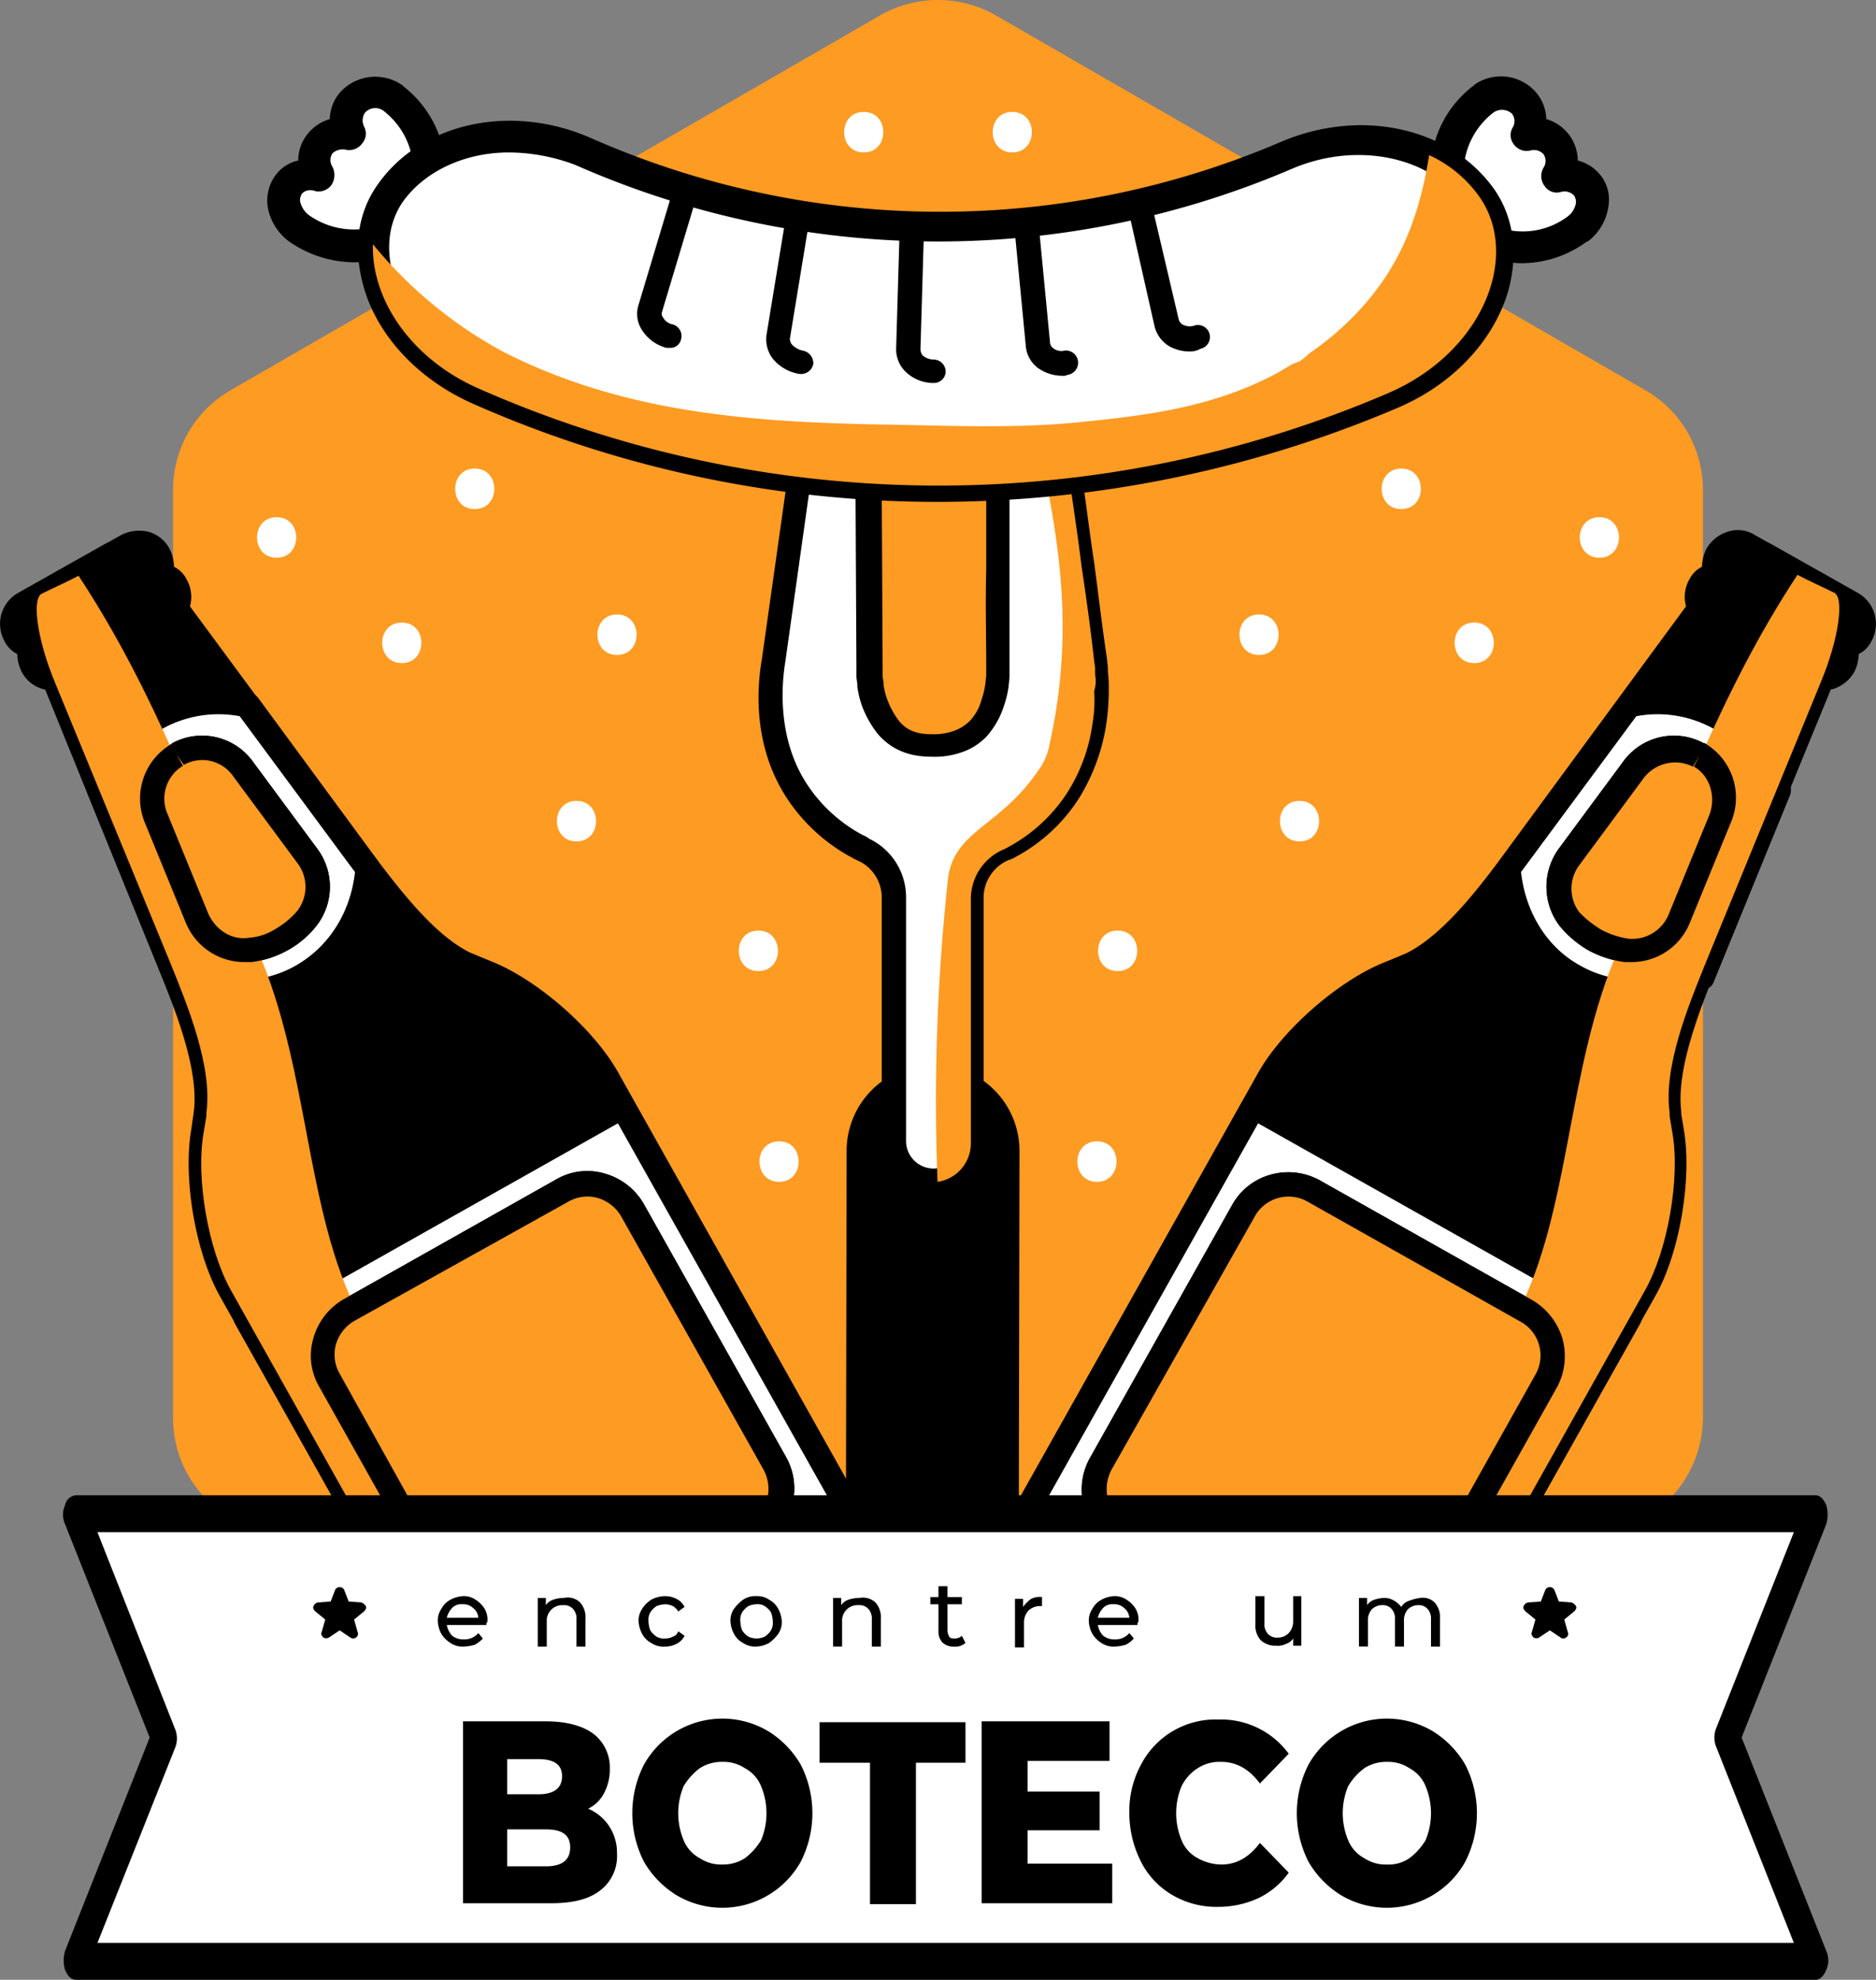 <svg xmlns="http://www.w3.org/2000/svg" width="409.415" height="431.973" viewBox="0 0 409.415 431.973">
  <rect x="0" y="0" width="409.415" height="431.973" fill="#808080" stroke="none"/>
  <g id="Grupo_114" data-name="Grupo 114" transform="translate(-16.577 -7.075)">
    <path id="Caminho_100" data-name="Caminho 100" d="M48.376,92.212,190.059,10.465a25.391,25.391,0,0,1,25.35,0L357.09,92.212a25.006,25.006,0,0,1,12.577,21.812v202.4A25.42,25.42,0,0,1,357.09,338.24L215.408,419.987a25.391,25.391,0,0,1-25.35,0L48.377,338.24A25.006,25.006,0,0,1,35.8,316.427v-202.4A25.006,25.006,0,0,1,48.376,92.212Z" transform="translate(18.551)" fill="#fe9b23"/>
    <g id="Grupo_91" data-name="Grupo 91" transform="translate(16.577 122.742)">
      <g id="Grupo_78" data-name="Grupo 78" transform="translate(219.249)">
        <g id="Grupo_75" data-name="Grupo 75">
          <g id="Grupo_72" data-name="Grupo 72">
            <g id="Grupo_71" data-name="Grupo 71">
              <g id="Grupo_70" data-name="Grupo 70">
                <g id="Grupo_69" data-name="Grupo 69">
                  <g id="Grupo_67" data-name="Grupo 67" transform="translate(0 2.56)">
                    <path id="Caminho_101" data-name="Caminho 101" d="M237.579,281.006l29.083-51.878c4.913-8.843,7.664-24.367,5.9-34.389l-.59-3.537v-.786c-1.376-10.022,4.127-23.384,7.86-32.62l25.153-61.31c3.93-9.432,5.109-18.275,2.948-19.454s-5.5-3.144-7.467-4.127c-1.769-.983-5.109-2.948-7.467-4.127-2.162-1.179-9.039,4.323-15.131,12.576l-39.3,53.254c-5.7,7.664-13.952,18.865-22.795,23.188-.59.2-.983.59-1.572.786l-3.341,1.376c-9.432,3.734-21.419,14.149-26.332,22.991L129.5,281.006H237.579Z" transform="translate(-126.847 -65.907)"/>
                    <path id="Caminho_102" data-name="Caminho 102" d="M238.882,285.09H130.8a3,3,0,0,1-2.358-1.376,2.915,2.915,0,0,1,0-2.555L183.467,183.1c5.306-9.432,17.686-20.24,27.708-24.17l3.341-1.376c.393-.2.983-.393,1.376-.59,8.253-4.127,16.507-15.131,21.812-22.4L277,81.115c2.162-2.751,12.773-16.7,18.472-13.363l14.935,8.45c5.9,3.341-.393,19.651-1.769,22.795l-25.153,61.31c-3.537,8.843-8.843,22.009-7.664,31.245v.59l.59,3.537c1.769,10.611-.983,26.922-6.288,36.157l-29.083,51.878A2.417,2.417,0,0,1,238.882,285.09Zm-103.56-5.306H237.31l28.3-50.5c4.716-8.253,7.271-23.384,5.7-32.62l-.59-3.537v-.786c-1.376-10.611,3.93-23.974,8.057-33.8l25.153-61.507c3.537-8.646,4.127-14.738,3.734-16.31l-14.149-7.86c-1.572.393-6.485,4.127-11.987,11.594l-39.3,53.254c-6.092,8.253-14.345,19.454-23.777,23.974-.59.2-1.179.59-1.769.786l-3.341,1.376c-8.843,3.537-20.24,13.559-24.956,21.812Z" transform="translate(-128.15 -67.239)"/>
                  </g>
                  <g id="Grupo_68" data-name="Grupo 68" transform="translate(148.417)">
                    <path id="Caminho_103" data-name="Caminho 103" d="M205.729,76.675a4.926,4.926,0,0,0,1.965,6.878L230.1,96.13a4.926,4.926,0,0,0,6.878-1.965,5.161,5.161,0,0,0,.393-4.127,4.433,4.433,0,0,0,3.341-2.555,4.926,4.926,0,0,0-1.965-6.878l-22.4-12.577a4.926,4.926,0,0,0-6.878,1.965,5.161,5.161,0,0,0-.393,4.127A4.922,4.922,0,0,0,205.729,76.675Z" transform="translate(-202.344 -64.563)"/>
                    <path id="Caminho_104" data-name="Caminho 104" d="M233.788,100.843a8.128,8.128,0,0,1-3.734-.983l-22.4-12.577A7.771,7.771,0,0,1,204.7,76.673h0a6.209,6.209,0,0,1,2.751-2.751,8.945,8.945,0,0,1,.983-3.93,8.148,8.148,0,0,1,4.716-3.734,6.961,6.961,0,0,1,5.9.786l22.4,12.577A7.771,7.771,0,0,1,244.4,90.232a6.208,6.208,0,0,1-2.751,2.751,8.945,8.945,0,0,1-.983,3.93,8.148,8.148,0,0,1-4.716,3.734C235.163,100.647,234.377,100.843,233.788,100.843ZM209.224,79.228a2.518,2.518,0,0,0,.983,3.341l22.4,12.577a2.253,2.253,0,0,0,1.965.2,3.056,3.056,0,0,0,1.572-1.179,2.414,2.414,0,0,0,.2-1.965,2.7,2.7,0,0,1,.2-2.162,3.136,3.136,0,0,1,1.769-1.376,2.106,2.106,0,0,0,1.572-1.179,2.518,2.518,0,0,0-.983-3.341l-22.4-12.576a2.253,2.253,0,0,0-1.965-.2,3.056,3.056,0,0,0-1.572,1.179,2.414,2.414,0,0,0-.2,1.965,2.7,2.7,0,0,1-.2,2.162,3.136,3.136,0,0,1-1.769,1.376,5.154,5.154,0,0,0-1.572,1.179Z" transform="translate(-203.677 -65.936)"/>
                  </g>
                </g>
              </g>
            </g>
          </g>
          <g id="Grupo_73" data-name="Grupo 73" transform="translate(107.392 34.973)">
            <path id="Caminho_105" data-name="Caminho 105" d="M198.445,144.832c8.646,4.913,18.865,4.52,27.511,0a22.051,22.051,0,0,0,.983-2.555l15.721-38.319A26.572,26.572,0,0,0,229.886,88.63a26.991,26.991,0,0,0-19.847-2.751l-24.17,33.013-1.769,2.358C184.886,130.879,189.8,139.919,198.445,144.832Z" transform="translate(-181.545 -82.408)" fill="#fff"/>
            <path id="Caminho_106" data-name="Caminho 106" d="M213.259,152.249a29.887,29.887,0,0,1-14.738-3.734c-9.039-5.109-14.935-14.738-15.721-25.743a3.17,3.17,0,0,1,.59-1.769l1.769-2.358,24.563-33.21a2.7,2.7,0,0,1,1.572-.983A30.4,30.4,0,0,1,246.862,104.5a3.349,3.349,0,0,1,0,1.965l-16.7,40.874a2.642,2.642,0,0,1-1.179,1.376A42.245,42.245,0,0,1,213.259,152.249Zm-25.153-28.887c.983,8.843,5.7,16.507,12.97,20.437,7.271,4.127,16.31,4.127,24.17.393l.786-1.769,15.328-37.336a24.321,24.321,0,0,0-11.2-12.97,25.148,25.148,0,0,0-16.9-2.751Z" transform="translate(-182.8 -83.734)"/>
          </g>
          <path id="Caminho_107" data-name="Caminho 107" d="M206.945,138.177h-1.572a23.065,23.065,0,0,1-7.86-2.555h0a23.186,23.186,0,0,1-6.288-5.306,14.148,14.148,0,0,1-.2-16.9L204.98,94.553a13.668,13.668,0,0,1,17.686-4.127h.2a13.74,13.74,0,0,1,5.7,17.293l-8.843,21.616A13.722,13.722,0,0,1,206.945,138.177Zm-6.681-7.074a18.949,18.949,0,0,0,5.9,1.965A8.594,8.594,0,0,0,215,127.762l8.843-21.616c1.572-3.93.2-8.646-3.341-10.611l1.179-2.358-1.376,2.358A8.637,8.637,0,0,0,209.5,98.09l-13.952,18.865a8.55,8.55,0,0,0,0,10.415,24.669,24.669,0,0,0,4.716,3.734Z" transform="translate(-70.077 -43.925)"/>
          <g id="Grupo_74" data-name="Grupo 74" transform="translate(0.166 123.207)">
            <path id="Caminho_108" data-name="Caminho 108" d="M237.483,221.866l25.743-45.786L181.085,129.9,129.6,221.473l.589.393Z" transform="translate(-126.916 -127.413)" fill="#fff"/>
            <path id="Caminho_109" data-name="Caminho 109" d="M238.8,225.838H131.508a3.643,3.643,0,0,1-1.376-.393l-.59-.393a3.056,3.056,0,0,1-1.179-1.572,2.325,2.325,0,0,1,.2-1.965l51.485-91.573a3.056,3.056,0,0,1,1.572-1.179,2.325,2.325,0,0,1,1.965.2l82.14,46.179a3.056,3.056,0,0,1,1.179,1.572,2.325,2.325,0,0,1-.2,1.965l-25.743,45.786A2.416,2.416,0,0,1,238.8,225.838Zm-103.56-5.306H237.229L260.81,178.48l-77.424-43.625Z" transform="translate(-128.234 -128.634)"/>
          </g>
          <path id="Caminho_110" data-name="Caminho 110" d="M220.007,217.541H143.173a3.17,3.17,0,0,1-1.769-.59,14.082,14.082,0,0,1-2.948-17.293L169.5,144.44a13.816,13.816,0,0,1,8.45-6.681,14.3,14.3,0,0,1,10.611,1.179l46.376,26.136a14.524,14.524,0,0,1,6.681,8.45,14.3,14.3,0,0,1-1.179,10.611l-18.079,32.227A3.063,3.063,0,0,1,220.007,217.541Zm-75.656-5.306h74.083l17.293-30.852a8.41,8.41,0,0,0-3.341-11.594l-46.376-26.136a8.41,8.41,0,0,0-11.594,3.341l-31.245,55.219A8.967,8.967,0,0,0,144.352,212.235Z" transform="translate(-119.887 2.87)"/>
        </g>
        <path id="Caminho_111" data-name="Caminho 111" d="M196.274,278.805l29.083-51.878c4.913-8.843,7.664-24.367,5.9-34.389l-.59-3.537v-.786c-1.376-10.022,4.127-23.384,7.86-32.62l25.153-61.31c3.93-9.432,5.109-18.275,2.948-19.454-1.965-.983-6.288-2.948-8.057-3.93-17.1,25.939-26.136,52.468-38.909,81.354-11.594,26.136-10.415,57.38-22.4,80.175C189.2,248.15,180.75,263.478,172.3,278.609h23.974Z" transform="translate(-85.542 -61.146)" fill="#fe9b23"/>
        <g id="Grupo_76" data-name="Grupo 76" transform="translate(118.247 44.819)">
          <path id="Caminho_112" data-name="Caminho 112" d="M197.56,131.949a18.037,18.037,0,0,1-5.5-4.716,10.925,10.925,0,0,1,0-13.559L206.01,94.809a11.117,11.117,0,0,1,14.345-3.341h0a11.013,11.013,0,0,1,4.52,13.952l-8.843,21.616a11.275,11.275,0,0,1-11.594,7.074A17.575,17.575,0,0,1,197.56,131.949Z" transform="translate(-186.996 -87.428)" fill="#fe9b23"/>
          <path id="Caminho_113" data-name="Caminho 113" d="M206.945,138.177h-1.572a23.065,23.065,0,0,1-7.86-2.555h0a23.186,23.186,0,0,1-6.288-5.306,14.148,14.148,0,0,1-.2-16.9L204.98,94.553a13.668,13.668,0,0,1,17.686-4.127h.2a13.74,13.74,0,0,1,5.7,17.293l-8.843,21.616A13.722,13.722,0,0,1,206.945,138.177Zm-6.681-7.074a18.949,18.949,0,0,0,5.9,1.965A8.594,8.594,0,0,0,215,127.762l8.843-21.616c1.572-3.93.2-8.646-3.341-10.611l1.179-2.358-1.376,2.358A8.637,8.637,0,0,0,209.5,98.09l-13.952,18.865a8.55,8.55,0,0,0,0,10.415,24.669,24.669,0,0,0,4.716,3.734Z" transform="translate(-188.324 -88.744)"/>
        </g>
        <g id="Grupo_77" data-name="Grupo 77" transform="translate(16.826 140.102)">
          <path id="Caminho_114" data-name="Caminho 114" d="M141.971,213.627h76.835L236.884,181.4a11.068,11.068,0,0,0-4.323-15.328l-46.376-26.136a11.068,11.068,0,0,0-15.328,4.323l-31.048,55.219A11.019,11.019,0,0,0,141.971,213.627Z" transform="translate(-135.314 -136.07)" fill="#fe9b23"/>
          <path id="Caminho_115" data-name="Caminho 115" d="M220.007,217.541H143.173a3.17,3.17,0,0,1-1.769-.59,14.082,14.082,0,0,1-2.948-17.293L169.5,144.44a13.816,13.816,0,0,1,8.45-6.681,14.3,14.3,0,0,1,10.611,1.179l46.376,26.136a14.524,14.524,0,0,1,6.681,8.45,14.3,14.3,0,0,1-1.179,10.611l-18.079,32.227A3.063,3.063,0,0,1,220.007,217.541Zm-75.656-5.306h74.083l17.293-30.852a8.41,8.41,0,0,0-3.341-11.594l-46.376-26.136a8.41,8.41,0,0,0-11.594,3.341l-31.245,55.219A8.967,8.967,0,0,0,144.352,212.235Z" transform="translate(-136.712 -137.232)"/>
        </g>
      </g>
      <g id="Grupo_90" data-name="Grupo 90" transform="translate(0 0.132)">
        <g id="Grupo_87" data-name="Grupo 87">
          <g id="Grupo_84" data-name="Grupo 84">
            <g id="Grupo_83" data-name="Grupo 83">
              <g id="Grupo_82" data-name="Grupo 82">
                <g id="Grupo_81" data-name="Grupo 81">
                  <g id="Grupo_79" data-name="Grupo 79" transform="translate(5.426 2.428)">
                    <path id="Caminho_116" data-name="Caminho 116" d="M92.075,280.91,62.992,229.032c-4.913-8.843-7.664-24.367-5.9-34.389l.59-3.537v-.786c1.376-10.022-4.127-23.384-7.86-32.62L24.673,96.586c-3.93-9.432-5.109-18.275-2.948-19.454s5.5-3.144,7.467-4.127c1.769-.983,5.109-2.948,7.467-4.127C38.822,67.7,45.7,73.2,51.791,81.455l39.3,53.254c5.7,7.664,13.952,18.865,22.795,23.188.59.2.983.59,1.572.786l3.341,1.376c9.432,3.734,21.419,14.149,26.332,22.991l55.022,98.057H92.075Z" transform="translate(-18.067 -65.81)"/>
                    <path id="Caminho_117" data-name="Caminho 117" d="M201.426,285.09H93.347a3,3,0,0,1-2.358-1.376L61.905,231.836c-5.306-9.432-8.057-25.546-6.288-36.157l.59-4.127c1.179-9.236-4.127-22.4-7.664-31.048L23.586,99c-1.376-3.144-7.664-19.454-1.769-22.795l14.935-8.45c5.9-3.341,16.507,10.611,18.472,13.363l39.3,53.254c5.5,7.271,13.559,18.275,21.812,22.4.393.2.983.393,1.376.59l3.341,1.376c10.022,3.93,22.4,14.738,27.708,24.17l55.022,98.057a2.915,2.915,0,0,1,0,2.555A2.772,2.772,0,0,1,201.426,285.09ZM94.919,279.784H196.906l-52.861-94.127c-4.716-8.253-16.114-18.275-24.956-21.812l-3.341-1.376c-.59-.2-1.179-.59-1.769-.786-9.432-4.716-17.686-15.721-23.777-23.974L50.9,84.455c-5.5-7.467-10.415-11.2-11.987-11.594l-14.149,7.86c-.393,1.572.2,7.664,3.734,16.31l25.153,61.31c4.127,9.825,9.432,23.188,8.057,34v.786l-.59,3.537c-1.572,9.432.983,24.367,5.7,32.62Z" transform="translate(-19.338 -67.239)"/>
                  </g>
                  <g id="Grupo_80" data-name="Grupo 80">
                    <path id="Caminho_118" data-name="Caminho 118" d="M53.511,76.675a4.926,4.926,0,0,1-1.965,6.878L29.34,96.13a4.926,4.926,0,0,1-6.878-1.965,5.161,5.161,0,0,1-.393-4.127,4.433,4.433,0,0,1-3.341-2.555,4.926,4.926,0,0,1,1.965-6.878L43.1,68.029a4.926,4.926,0,0,1,6.878,1.965,5.161,5.161,0,0,1,.393,4.127A5.031,5.031,0,0,1,53.511,76.675Z" transform="translate(-15.147 -64.695)"/>
                    <path id="Caminho_119" data-name="Caminho 119" d="M28.216,100.779a8.062,8.062,0,0,1-2.162-.2,7.459,7.459,0,0,1-4.716-3.734,8.945,8.945,0,0,1-.983-3.93A6.209,6.209,0,0,1,17.6,90.167a7.771,7.771,0,0,1,2.948-10.611l22.4-12.576a8.746,8.746,0,0,1,5.9-.786,7.459,7.459,0,0,1,4.716,3.734,8.945,8.945,0,0,1,.983,3.93A6.209,6.209,0,0,1,57.3,76.608h0A7.771,7.771,0,0,1,54.351,87.22L31.95,99.8A7.526,7.526,0,0,1,28.216,100.779ZM46.884,71.3a2.793,2.793,0,0,0-1.179.393L23.3,84.075a2.518,2.518,0,0,0-.983,3.341A2.106,2.106,0,0,0,23.893,88.6a2.5,2.5,0,0,1,1.769,1.376,2.7,2.7,0,0,1,.2,2.162,1.842,1.842,0,0,0,.2,1.965,2.441,2.441,0,0,0,1.572,1.179,2.325,2.325,0,0,0,1.965-.2L51.993,82.5a2.518,2.518,0,0,0,.983-3.341A2.106,2.106,0,0,0,51.4,77.984a2.5,2.5,0,0,1-1.769-1.376,2.7,2.7,0,0,1-.2-2.162,1.842,1.842,0,0,0-.2-1.965A2.441,2.441,0,0,0,47.67,71.3Z" transform="translate(-16.577 -66.003)"/>
                  </g>
                </g>
              </g>
            </g>
          </g>
          <g id="Grupo_85" data-name="Grupo 85" transform="translate(18.959 34.681)">
            <path id="Caminho_120" data-name="Caminho 120" d="M71.814,144.832c-8.646,4.913-18.865,4.52-27.511,0a22.04,22.04,0,0,1-.983-2.555L27.6,103.958A26.572,26.572,0,0,1,40.373,88.63,26.991,26.991,0,0,1,60.22,85.879l24.563,33.21,1.769,2.358C85.373,130.879,80.461,139.919,71.814,144.832Z" transform="translate(-24.898 -82.248)" fill="#fff"/>
            <path id="Caminho_121" data-name="Caminho 121" d="M59.582,152.327a33.27,33.27,0,0,1-15.328-3.734,2.078,2.078,0,0,1-1.179-1.376l-.983-2.555L26.372,106.344a3.331,3.331,0,0,1,0-1.965A30.4,30.4,0,0,1,61.94,84.336a4.279,4.279,0,0,1,1.572.983l26.136,35.568a3.17,3.17,0,0,1,.59,1.769c-.786,11-6.681,20.633-15.721,25.742A31.4,31.4,0,0,1,59.582,152.327ZM47.6,144.27c8.057,3.734,16.9,3.734,24.17-.393s11.987-11.594,12.97-20.437l-1.179-1.572L59.582,89.445a25.148,25.148,0,0,0-16.9,2.751,25.828,25.828,0,0,0-11.2,12.97Z" transform="translate(-26.225 -83.652)"/>
          </g>
          <path id="Caminho_122" data-name="Caminho 122" d="M54.859,138.177a13.829,13.829,0,0,1-12.773-8.646l-8.843-21.616a13.74,13.74,0,0,1,5.7-17.293l.2-.2a13.668,13.668,0,0,1,17.686,4.127l13.952,18.865a13.858,13.858,0,0,1-.2,16.9,20.578,20.578,0,0,1-6.288,5.306h0a21.762,21.762,0,0,1-7.86,2.555Zm-14.738-45.2L41.5,95.339a8.358,8.358,0,0,0-3.341,10.611L47,127.566c1.572,3.537,5.109,5.9,8.843,5.306a12.382,12.382,0,0,0,5.9-1.965,17.963,17.963,0,0,0,4.716-3.93,8.55,8.55,0,0,0,0-10.415L52.5,97.7a8.2,8.2,0,0,0-10.808-2.555Z" transform="translate(-1.561 -44.057)"/>
          <g id="Grupo_86" data-name="Grupo 86" transform="translate(51.008 122.878)">
            <path id="Caminho_123" data-name="Caminho 123" d="M69.643,221.866,43.9,176.079,126.04,129.9l51.485,91.573-.59.393Z" transform="translate(-41.216 -127.216)" fill="#fff"/>
            <path id="Caminho_124" data-name="Caminho 124" d="M178.254,225.935H70.961a3,3,0,0,1-2.358-1.376L42.86,178.773a2.325,2.325,0,0,1-.2-1.965,3.056,3.056,0,0,1,1.179-1.572l82.14-46.376a2.325,2.325,0,0,1,1.965-.2,3.056,3.056,0,0,1,1.572,1.179L181,221.415a2.575,2.575,0,0,1-.983,3.537l-.59.393A1.4,1.4,0,0,1,178.254,225.935ZM72.533,220.629H174.52l-48.144-85.677L48.952,178.576Z" transform="translate(-42.534 -128.534)"/>
          </g>
          <path id="Caminho_125" data-name="Caminho 125" d="M149.955,217.68H73.317a3,3,0,0,1-2.358-1.376L52.88,184.077A13.427,13.427,0,0,1,51.7,173.466a14.219,14.219,0,0,1,6.681-8.45l46.376-26.136A13.428,13.428,0,0,1,115.37,137.7a14.219,14.219,0,0,1,8.45,6.681L154.868,199.6a14.082,14.082,0,0,1-2.948,17.293A3.492,3.492,0,0,1,149.955,217.68Zm-75.263-5.306h74.083a8.926,8.926,0,0,0,1.179-10.022l-31.048-55.219a8.836,8.836,0,0,0-5.109-4.127,8.327,8.327,0,0,0-6.485.786L60.741,169.732a8.836,8.836,0,0,0-4.127,5.109,8.327,8.327,0,0,0,.786,6.485Z" transform="translate(16.728 2.599)"/>
        </g>
        <path id="Caminho_126" data-name="Caminho 126" d="M92.075,278.709,62.992,226.831c-4.913-8.843-7.664-24.367-5.9-34.389l.59-3.537v-.786c1.376-10.022-4.127-23.384-7.86-32.62L24.673,94.384c-3.93-9.432-5.109-18.275-2.948-19.454,1.965-.983,6.288-2.948,8.057-3.93,17.1,25.939,26.136,52.468,38.909,81.354,11.594,26.136,10.415,57.38,22.4,80.175,8.057,15.721,16.507,31.048,24.956,46.179Z" transform="translate(-12.641 -61.181)" fill="#fe9b23"/>
        <g id="Grupo_88" data-name="Grupo 88" transform="translate(30.576 44.687)">
          <path id="Caminho_127" data-name="Caminho 127" d="M61.661,131.949a18.037,18.037,0,0,0,5.5-4.716,10.925,10.925,0,0,0,0-13.559L53.211,94.809a11.117,11.117,0,0,0-14.345-3.341h0a11.013,11.013,0,0,0-4.52,13.952l8.843,21.616a11.275,11.275,0,0,0,11.594,7.074A17.575,17.575,0,0,0,61.661,131.949Z" transform="translate(-30.881 -87.428)" fill="#fe9b23"/>
          <path id="Caminho_128" data-name="Caminho 128" d="M54.859,138.177a13.829,13.829,0,0,1-12.773-8.646l-8.843-21.616a13.74,13.74,0,0,1,5.7-17.293l.2-.2a13.668,13.668,0,0,1,17.686,4.127l13.952,18.865a13.858,13.858,0,0,1-.2,16.9,20.578,20.578,0,0,1-6.288,5.306h0a21.762,21.762,0,0,1-7.86,2.555Zm-14.738-45.2L41.5,95.339a8.358,8.358,0,0,0-3.341,10.611L47,127.566c1.572,3.537,5.109,5.9,8.843,5.306a12.382,12.382,0,0,0,5.9-1.965,17.963,17.963,0,0,0,4.716-3.93,8.55,8.55,0,0,0,0-10.415L52.5,97.7a8.2,8.2,0,0,0-10.808-2.555Z" transform="translate(-32.137 -88.744)"/>
        </g>
        <g id="Grupo_89" data-name="Grupo 89" transform="translate(67.816 139.686)">
          <path id="Caminho_129" data-name="Caminho 129" d="M148.654,213.531H72.016L53.937,181.3a11.068,11.068,0,0,1,4.323-15.328l46.376-25.939a11.068,11.068,0,0,1,15.328,4.323l31.048,55.219A11.067,11.067,0,0,1,148.654,213.531Z" transform="translate(-49.786 -135.69)" fill="#fe9b23"/>
          <path id="Caminho_130" data-name="Caminho 130" d="M149.955,217.68H73.317a3,3,0,0,1-2.358-1.376L52.88,184.077A13.427,13.427,0,0,1,51.7,173.466a14.219,14.219,0,0,1,6.681-8.45l46.376-26.136A13.428,13.428,0,0,1,115.37,137.7a14.219,14.219,0,0,1,8.45,6.681L154.868,199.6a14.082,14.082,0,0,1-2.948,17.293A3.492,3.492,0,0,1,149.955,217.68Zm-75.263-5.306h74.083a8.926,8.926,0,0,0,1.179-10.022l-31.048-55.219a8.836,8.836,0,0,0-5.109-4.127,8.327,8.327,0,0,0-6.485.786L60.741,169.732a8.836,8.836,0,0,0-4.127,5.109,8.327,8.327,0,0,0,.786,6.485Z" transform="translate(-51.088 -137.088)"/>
        </g>
      </g>
    </g>
    <g id="Grupo_102" data-name="Grupo 102" transform="translate(74.884 23.741)">
      <g id="Grupo_101" data-name="Grupo 101" transform="translate(0)">
        <g id="Grupo_94" data-name="Grupo 94" transform="translate(107.234 43.515)">
          <g id="Grupo_92" data-name="Grupo 92" transform="translate(19.025 172.141)">
            <path id="Caminho_131" data-name="Caminho 131" d="M127.824,127.1A15.347,15.347,0,0,0,112.5,142.428l-.2,107.293a15.328,15.328,0,0,0,30.655,0l.2-107.293A15.475,15.475,0,0,0,127.824,127.1Z" transform="translate(-108.763 -123.563)"/>
            <path id="Caminho_132" data-name="Caminho 132" d="M129.365,270.323h0A18.87,18.87,0,0,1,110.5,251.458l.2-107.293A18.786,18.786,0,0,1,129.561,125.3h0a18.786,18.786,0,0,1,18.865,18.865l-.2,107.293A18.87,18.87,0,0,1,129.365,270.323Zm.2-137.949a11.583,11.583,0,0,0-8.253,3.341,11.767,11.767,0,0,0-3.537,8.253l-.2,107.293a11.583,11.583,0,0,0,3.341,8.253,11.767,11.767,0,0,0,8.253,3.537h0a11.825,11.825,0,0,0,11.79-11.79l.2-107.293a11.583,11.583,0,0,0-3.341-8.253,12.474,12.474,0,0,0-8.253-3.341Z" transform="translate(-110.5 -125.3)"/>
          </g>
          <g id="Grupo_93" data-name="Grupo 93">
            <path id="Caminho_133" data-name="Caminho 133" d="M172.972,123.332V121.76l-.2-1.376c-.786-7.074-1.769-14.149-2.751-20.633-.786-6.485-1.769-12.773-2.555-18.472-1.572-11.4-3.144-21.026-4.127-27.511-.393-3.341-.983-5.9-1.179-7.664s-.393-2.751-.393-2.751a4.831,4.831,0,0,0-4.52-3.93,4.615,4.615,0,0,0-4.716,4.52v2.751c0,1.769-.2,4.52-.2,7.86,0,6.681-.393,16.31-.393,27.9v41.66l-.2,1.769c-.2,1.376-.59,2.555-.786,3.734a15.9,15.9,0,0,1-3.144,5.7,11.278,11.278,0,0,1-4.52,2.948,15.291,15.291,0,0,1-5.5.983c-4.127,0-7.271-1.179-9.629-3.93a18.384,18.384,0,0,1-3.144-5.5,23.757,23.757,0,0,1-.983-3.537c0-.59-.2-1.376-.2-1.965V122.35h0v-.393c0-14.345,0-27.9-.2-39.5,0-11.594,0-21.223-.2-27.9V43.943a4.837,4.837,0,0,0-9.629-.59s-.59,3.734-1.572,10.415-2.358,16.114-3.93,27.708c-1.572,11.4-3.537,24.76-5.5,39.105-1.376,8.057-.983,19.454,5.306,28.887a35.256,35.256,0,0,0,12.97,11.594c.59.2.983.59,1.572.786a11.05,11.05,0,0,1,6.485,10.415V225.32a8.607,8.607,0,0,0,7.664,8.843,8.474,8.474,0,0,0,9.236-8.45v-53.45a11.767,11.767,0,0,1,6.681-10.415,11.668,11.668,0,0,0,1.572-.786,35.153,35.153,0,0,0,12.773-11.79,37.42,37.42,0,0,0,5.5-14.935,30.665,30.665,0,0,0,.393-7.271A11.877,11.877,0,0,0,172.972,123.332Z" transform="translate(-99.515 -36.279)" fill="#fff"/>
            <path id="Caminho_134" data-name="Caminho 134" d="M138.708,237.941h-.983a11.323,11.323,0,0,1-10.022-11.4V173.487a8.829,8.829,0,0,0-4.913-8.057,11.667,11.667,0,0,1-1.572-.786,38.918,38.918,0,0,1-13.952-12.577c-7.664-11.4-6.878-24.17-5.7-30.852l5.5-38.909c1.572-11.4,2.948-21.026,3.93-27.708l1.572-10.415a7.2,7.2,0,0,1,2.948-4.913,6.921,6.921,0,0,1,5.5-1.376,7.551,7.551,0,0,1,6.485,7.271V55.779c0,6.878.2,16.507.2,27.9l.2,39.695v.2h0v1.376c0,.59.2,1.179.2,1.572v.393a14.72,14.72,0,0,0,.786,3.144,18.091,18.091,0,0,0,2.555,4.716c1.769,2.162,3.93,2.948,7.271,2.948h.2a13.21,13.21,0,0,0,4.716-.786,9.808,9.808,0,0,0,3.341-2.162,10.875,10.875,0,0,0,2.555-4.716,16.64,16.64,0,0,0,.786-3.341l.2-1.769v-2.162c0-6.681-.2-13.363,0-20.83V83.29c0-7.664.2-14.542.2-20.044,0-2.948.2-5.5.2-7.86a57.234,57.234,0,0,1,.2-6.092l.2-4.52a7.522,7.522,0,0,1,7.467-7.074,7,7,0,0,1,6.878,6.092l.786,4.52c.2,1.572.59,3.734.983,6.092s.786,4.913,1.179,7.86c.786,5.5,1.769,12.38,2.948,19.847.786,5.7,1.572,11.987,2.555,18.472.983,7.467,1.769,14.149,2.751,20.633l.2,1.965v.983a25.055,25.055,0,0,1,.2,3.734,51,51,0,0,1-.59,7.86,43.048,43.048,0,0,1-5.9,15.917,37.317,37.317,0,0,1-13.756,12.773,6.981,6.981,0,0,1-1.769.786,9.008,9.008,0,0,0-5.306,7.86v53.45a11.19,11.19,0,0,1-3.734,8.253A9.664,9.664,0,0,1,138.708,237.941ZM119.843,43.006a3.643,3.643,0,0,0-1.376.393,1.989,1.989,0,0,0-.786,1.376L116.11,55.189c-.983,6.681-2.358,16.114-3.93,27.511l-5.5,39.105c-.786,4.716-1.965,16.9,4.913,27.118a33.341,33.341,0,0,0,11.987,10.808,4.925,4.925,0,0,1,1.376.786,14.127,14.127,0,0,1,8.057,12.773v53.057a6.008,6.008,0,0,0,5.306,6.092,5.392,5.392,0,0,0,4.52-1.572,6.311,6.311,0,0,0,1.965-4.323v-53.45a13.977,13.977,0,0,1,8.253-12.773,5.883,5.883,0,0,0,1.572-.786,31.1,31.1,0,0,0,11.79-10.808,37.519,37.519,0,0,0,5.109-13.756,39.26,39.26,0,0,0,.393-6.878,20.208,20.208,0,0,0-.2-3.341h0v-.786l-.2-2.162c-.786-6.485-1.572-13.166-2.751-20.633-.786-6.485-1.769-12.773-2.555-18.472-.983-7.467-1.965-14.345-2.948-19.847-.393-2.948-.786-5.5-1.179-7.86s-.59-4.323-.983-5.9l-.786-4.52a1.914,1.914,0,0,0-1.965-1.572,1.857,1.857,0,0,0-1.965,1.965l-.2,4.52c0,1.572-.2,3.537-.2,5.9s0,4.913-.2,7.86c-.2,5.5-.2,12.38-.2,20.044v42.053l-.2,1.965a21.235,21.235,0,0,1-.983,4.127,18.441,18.441,0,0,1-3.734,6.681,13.324,13.324,0,0,1-5.5,3.537,17.928,17.928,0,0,1-6.485.983c-5.109,0-8.843-1.572-11.79-4.913a22.34,22.34,0,0,1-3.537-6.288,21.235,21.235,0,0,1-.983-4.127v-.393c0-.59-.2-1.179-.2-1.769v-1.572h0v-.786l-.2-39.5c0-11.4,0-21.026-.2-27.9V44.774a2.288,2.288,0,0,0-1.965-2.162C120.04,43.006,119.843,43.006,119.843,43.006Z" transform="translate(-100.818 -37.7)"/>
          </g>
          <path id="Caminho_135" data-name="Caminho 135" d="M155.248,123.209v-1.572l-.2-1.376c-.786-7.074-1.769-14.149-2.751-20.633-.786-6.485-1.769-12.773-2.555-18.472-1.572-11.4-3.144-21.026-4.127-27.511-.393-3.341-.983-5.9-1.179-7.664s-.393-2.751-.393-2.751a4.806,4.806,0,0,0-4.52-3.93l-.786.786c.2,31.638,15.721,57.773,6.485,98.647a12.964,12.964,0,0,1-2.358,5.306c-8.253,12.183-17.882,12.97-19.651,22.991a448.719,448.719,0,0,0-2.358,66.813,8.488,8.488,0,0,0,7.271-8.45v-53.45a11.767,11.767,0,0,1,6.681-10.415,11.668,11.668,0,0,0,1.572-.786,35.153,35.153,0,0,0,12.773-11.79,37.42,37.42,0,0,0,5.5-14.935,30.664,30.664,0,0,0,.393-7.271A7.217,7.217,0,0,0,155.248,123.209Z" transform="translate(-81.79 -36.156)" fill="#fe9b23"/>
        </g>
        <g id="Grupo_100" data-name="Grupo 100">
          <g id="Grupo_95" data-name="Grupo 95" transform="translate(0 0.085)">
            <path id="Caminho_136" data-name="Caminho 136" d="M71.863,18.6a6.692,6.692,0,0,0-9.039,1.179,5.931,5.931,0,0,0-.393,6.681,6.33,6.33,0,0,0-6.485,2.162,5.885,5.885,0,0,0-.2,6.878c-2.555-.59-5.109,0-6.485,1.965-2.162,2.751-1.179,6.878,2.162,9.432,9.629,6.681,21.419,4.52,26.136-3.537C82.081,34.913,79.33,24.5,71.863,18.6Z" transform="translate(-44.447 -13.885)" fill="#fff"/>
            <path id="Caminho_137" data-name="Caminho 137" d="M65.214,56.081a25.17,25.17,0,0,1-14.149-4.52A11.893,11.893,0,0,1,46.35,43.9a9.387,9.387,0,0,1,1.769-6.878,8.27,8.27,0,0,1,4.913-3.144A9.124,9.124,0,0,1,55,28.177a9.612,9.612,0,0,1,4.913-3.341,9.39,9.39,0,0,1,1.965-5.5,10.32,10.32,0,0,1,13.756-1.965.192.192,0,0,1,.2.2c9.236,7.074,11.987,19.651,6.485,29.28a18.676,18.676,0,0,1-12.38,8.843A38.161,38.161,0,0,1,65.214,56.081ZM55.782,40.361a2.279,2.279,0,0,0-1.965.786,2.642,2.642,0,0,0-.393,1.572,5.214,5.214,0,0,0,1.769,2.948,16.961,16.961,0,0,0,13.166,2.948,12.688,12.688,0,0,0,7.86-5.5c3.734-6.485,1.769-15.131-4.52-20.044a3.025,3.025,0,0,0-4.127.393,3.062,3.062,0,0,0-.2,2.948,3.263,3.263,0,0,1-.393,3.734,3.49,3.49,0,0,1-3.537,1.376A3.289,3.289,0,0,0,60.5,32.3a2.672,2.672,0,0,0,0,2.948,4.014,4.014,0,0,1-.2,3.93,3.49,3.49,0,0,1-3.537,1.376A2.137,2.137,0,0,0,55.782,40.361Z" transform="translate(-46.249 -15.599)"/>
          </g>
          <g id="Grupo_96" data-name="Grupo 96" transform="translate(253.92)">
            <path id="Caminho_138" data-name="Caminho 138" d="M205.748,47c3.341-2.555,4.323-6.681,2.162-9.432a6.227,6.227,0,0,0-6.485-1.965,6.645,6.645,0,0,0-.2-6.878,6.589,6.589,0,0,0-6.485-2.162,6.309,6.309,0,0,0-.393-6.681,6.692,6.692,0,0,0-9.039-1.179c-7.664,5.9-10.415,16.507-5.5,24.563C184.328,51.52,196.119,53.682,205.748,47Z" transform="translate(-173.648 -13.704)" fill="#fff"/>
            <path id="Caminho_139" data-name="Caminho 139" d="M195.381,56.32a19.38,19.38,0,0,1-4.716-.59,19.143,19.143,0,0,1-12.38-8.843c-5.5-9.629-2.751-22.205,6.485-29.28a.192.192,0,0,0,.2-.2,10.12,10.12,0,0,1,13.756,1.965,9.39,9.39,0,0,1,1.965,5.5,9.612,9.612,0,0,1,4.913,3.341,9.51,9.51,0,0,1,1.965,5.7,9.3,9.3,0,0,1,4.913,3.144,8.584,8.584,0,0,1,1.769,6.878,11.614,11.614,0,0,1-4.52,7.664h-.2A23.978,23.978,0,0,1,195.381,56.32ZM189.093,23.5c-6.288,4.913-8.253,13.559-4.52,20.044a11.778,11.778,0,0,0,7.664,5.5A16.354,16.354,0,0,0,205.4,46.1a4.658,4.658,0,0,0,1.769-2.948,2.643,2.643,0,0,0-.393-1.572,2.829,2.829,0,0,0-2.948-.786,3.175,3.175,0,0,1-3.537-1.376,3.562,3.562,0,0,1-.2-3.93,2.672,2.672,0,0,0,0-2.948,2.828,2.828,0,0,0-2.948-.786,3.49,3.49,0,0,1-3.537-1.376,3.262,3.262,0,0,1-.2-3.734,2.667,2.667,0,0,0-.2-2.948A3.236,3.236,0,0,0,189.093,23.5Z" transform="translate(-175.465 -15.556)"/>
          </g>
          <g id="Grupo_98" data-name="Grupo 98" transform="translate(19.824 9.679)">
            <g id="Grupo_97" data-name="Grupo 97">
              <path id="Caminho_140" data-name="Caminho 140" d="M279.672,78.225A248.62,248.62,0,0,1,81,77.242C60.762,68.2,52.705,47.373,61.548,34.6h0c8.843-12.773,27.315-15.524,42.249-9.039a192.586,192.586,0,0,0,153.669.786c15.131-6.288,33.406-3.537,42.249,9.432h0C308.362,48.749,300.109,69.382,279.672,78.225Z" transform="translate(-54.743 -18.843)" fill="#fff"/>
              <path id="Caminho_141" data-name="Caminho 141" d="M183.209,103.641A250.381,250.381,0,0,1,81.417,82.221C69.431,76.916,60.391,67.287,57.444,56.282c-2.162-8.057-1.179-15.721,3.144-21.812C70.02,20.911,89.671,16.588,107.16,24.252a188.764,188.764,0,0,0,150.721.786c17.686-7.467,37.14-2.948,46.572,10.611,4.127,6.092,5.109,13.756,2.948,21.812-3.144,11-12.183,20.633-24.367,25.743A256.313,256.313,0,0,1,183.209,103.641ZM89.278,27.4C79.845,27.4,71,31.326,66.09,38.2c-2.948,4.323-3.734,9.825-2.162,15.721,2.555,9.039,10.022,17.1,20.044,21.419a245.261,245.261,0,0,0,195.918.983h0C289.912,72,297.576,64.143,300.131,55.1c1.769-5.9.983-11.594-1.965-15.917-7.271-10.808-23.581-14.345-37.926-8.253a195.948,195.948,0,0,1-156.42-.786A41.479,41.479,0,0,0,89.278,27.4Z" transform="translate(-56.337 -20.481)"/>
            </g>
          </g>
          <g id="Grupo_99" data-name="Grupo 99" transform="translate(80.731 22.387)">
            <path id="Caminho_142" data-name="Caminho 142" d="M94.541,63.8h-.786a9.06,9.06,0,0,1-5.5-4.127,6.37,6.37,0,0,1-.59-5.306l7.664-25.546a2.673,2.673,0,1,1,5.109,1.572L92.772,55.936a1.206,1.206,0,0,0,.2,1.179,3.042,3.042,0,0,0,2.162,1.572A2.646,2.646,0,0,1,96.9,62.028,2.359,2.359,0,0,1,94.541,63.8Z" transform="translate(-87.331 -26.949)"/>
            <path id="Caminho_143" data-name="Caminho 143" d="M109.387,66.756h-.393a9.415,9.415,0,0,1-5.9-3.341,7.021,7.021,0,0,1-1.376-5.109l4.323-26.332a2.585,2.585,0,1,1,5.109.786l-4.323,26.332a2.107,2.107,0,0,0,.393,1.179,4.716,4.716,0,0,0,2.358,1.376,2.786,2.786,0,0,1,2.358,2.948A2.72,2.72,0,0,1,109.387,66.756Z" transform="translate(-73.488 -24.209)"/>
            <path id="Caminho_144" data-name="Caminho 144" d="M124.353,67.647h0a8.741,8.741,0,0,1-6.288-2.555A6.822,6.822,0,0,1,116.1,60.18l.786-26.725a2.781,2.781,0,0,1,2.751-2.555,2.648,2.648,0,0,1,2.555,2.751l-.786,26.725a2.793,2.793,0,0,0,.393,1.179,3.736,3.736,0,0,0,2.555.983,2.648,2.648,0,0,1,2.555,2.751A2.573,2.573,0,0,1,124.353,67.647Z" transform="translate(-59.567 -23.135)"/>
            <path id="Caminho_145" data-name="Caminho 145" d="M139.822,66.471a9.192,9.192,0,0,1-5.5-1.769,6.712,6.712,0,0,1-2.555-4.716l-2.555-26.529a2.669,2.669,0,1,1,5.306-.59L137.071,59.4a1.671,1.671,0,0,0,.59.983,2.834,2.834,0,0,0,2.555.59,2.669,2.669,0,1,1,.59,5.306A1.473,1.473,0,0,1,139.822,66.471Z" transform="translate(-46.935 -23.532)"/>
            <path id="Caminho_146" data-name="Caminho 146" d="M155.4,63.225a9.128,9.128,0,0,1-4.52-1.179,6.993,6.993,0,0,1-3.144-4.323l-5.9-26.136a2.622,2.622,0,0,1,5.109-1.179l6.092,25.939a1.962,1.962,0,0,0,.786.983,3.323,3.323,0,0,0,2.751.2,2.622,2.622,0,1,1,1.179,5.109A4.668,4.668,0,0,1,155.4,63.225Z" transform="translate(-34.808 -25.591)"/>
          </g>
        </g>
      </g>
    </g>
    <g id="Grupo_105" data-name="Grupo 105" transform="translate(72.676 31.491)">
      <g id="Grupo_103" data-name="Grupo 103" transform="translate(160.547)">
        <path id="Caminho_147" data-name="Caminho 147" d="M158.5,75.3c-5.7,0-5.7,8.843,0,8.843S164.2,75.3,158.5,75.3Z" transform="translate(-100.382 34.351)" fill="#fff"/>
        <path id="Caminho_148" data-name="Caminho 148" d="M163,96c-5.7,0-5.7,8.843,0,8.843S168.7,96,163,96Z" transform="translate(-96.039 54.328)" fill="#fff"/>
        <path id="Caminho_149" data-name="Caminho 149" d="M142.8,110.4c-5.7,0-5.7,8.843,0,8.843S148.5,110.4,142.8,110.4Z" transform="translate(-115.534 68.226)" fill="#fff"/>
        <path id="Caminho_150" data-name="Caminho 150" d="M182.4,76.2c-5.7,0-5.7,8.843,0,8.843S188.1,76.2,182.4,76.2Z" transform="translate(-77.317 35.22)" fill="#fff"/>
        <path id="Caminho_151" data-name="Caminho 151" d="M174.3,59.1c-5.7,0-5.7,8.843,0,8.843S180,59.1,174.3,59.1Z" transform="translate(-85.134 18.717)" fill="#fff"/>
        <path id="Caminho_152" data-name="Caminho 152" d="M196.3,64.5c-5.7,0-5.7,8.843,0,8.843S202,64.5,196.3,64.5Z" transform="translate(-63.902 23.929)" fill="#fff"/>
        <path id="Caminho_153" data-name="Caminho 153" d="M140.5,133.8c-5.7,0-5.7,8.843,0,8.843S146.2,133.8,140.5,133.8Z" transform="translate(-117.753 90.808)" fill="#fff"/>
        <path id="Caminho_154" data-name="Caminho 154" d="M131.1,19.5c-5.7,0-5.7,8.843,0,8.843S136.8,19.5,131.1,19.5Z" transform="translate(-126.825 -19.5)" fill="#fff"/>
      </g>
      <g id="Grupo_104" data-name="Grupo 104" transform="translate(0)">
        <path id="Caminho_155" data-name="Caminho 155" d="M87.2,75.3c5.7,0,5.7,8.843,0,8.843S81.5,75.3,87.2,75.3Z" transform="translate(-8.645 34.351)" fill="#fff"/>
        <path id="Caminho_156" data-name="Caminho 156" d="M82.7,96c5.7,0,5.7,8.843,0,8.843S77,96,82.7,96Z" transform="translate(-12.988 54.328)" fill="#fff"/>
        <path id="Caminho_157" data-name="Caminho 157" d="M102.9,110.4c5.7,0,5.7,8.843,0,8.843S97.2,110.4,102.9,110.4Z" transform="translate(6.507 68.226)" fill="#fff"/>
        <path id="Caminho_158" data-name="Caminho 158" d="M63.3,76.2c5.7,0,5.7,8.843,0,8.843S57.6,76.2,63.3,76.2Z" transform="translate(-31.71 35.22)" fill="#fff"/>
        <path id="Caminho_159" data-name="Caminho 159" d="M71.4,59.1c5.7,0,5.7,8.843,0,8.843S65.7,59.1,71.4,59.1Z" transform="translate(-23.893 18.717)" fill="#fff"/>
        <path id="Caminho_160" data-name="Caminho 160" d="M49.4,64.5c5.7,0,5.7,8.843,0,8.843S43.7,64.5,49.4,64.5Z" transform="translate(-45.125 23.929)" fill="#fff"/>
        <path id="Caminho_161" data-name="Caminho 161" d="M105.2,133.8c5.7,0,5.7,8.843,0,8.843S99.5,133.8,105.2,133.8Z" transform="translate(8.726 90.808)" fill="#fff"/>
        <path id="Caminho_162" data-name="Caminho 162" d="M114.6,19.5c5.7,0,5.7,8.843,0,8.843S108.9,19.5,114.6,19.5Z" transform="translate(17.798 -19.5)" fill="#fff"/>
      </g>
    </g>
    <g id="Grupo_107" data-name="Grupo 107" transform="translate(97.963 40.923)">
      <g id="Grupo_106" data-name="Grupo 106">
        <path id="Caminho_163" data-name="Caminho 163" d="M299.711,33.732h0a27.546,27.546,0,0,0-11.2-9.432C286.349,37.663,282.222,49.06,272,59.475a63.426,63.426,0,0,1-9.629,8.057,14.331,14.331,0,0,1-2.162,1.769c-.59.2-.983.393-1.572.59l-2.948,1.769c-14.149,7.664-28.494,9.432-44.411,11-14.542,1.376-29.083.59-43.625.393-28.3-.59-55.612-2.751-81.354-15.917a95.342,95.342,0,0,1-28.3-23.384C57.614,55.348,65.867,68.514,81,75.2a248.62,248.62,0,0,0,198.669.983C300.1,67.335,308.358,46.7,299.711,33.732Z" transform="translate(-57.993 -24.3)" fill="#fe9b23"/>
      </g>
    </g>
    <g id="Grupo_113" data-name="Grupo 113" transform="translate(30.328 333.327)">
      <g id="Grupo_108" data-name="Grupo 108">
        <path id="Caminho_164" data-name="Caminho 164" d="M404.653,272.668H25l19.258-48.734L25,175.2H404.653L385.4,223.934Z" transform="translate(-22.2 -171.073)" fill="#fff"/>
        <path id="Caminho_165" data-name="Caminho 165" d="M406.028,278.821H26.375c-.983,0-1.769-.786-2.358-2.162a7.36,7.36,0,0,1,0-4.127l18.472-46.572L24.017,179.388a5.03,5.03,0,0,1,0-4.127,2.654,2.654,0,0,1,2.358-2.162H406.028c.983,0,1.769.786,2.358,2.162a7.36,7.36,0,0,1,0,4.127l-18.472,46.572,18.472,46.572a5.03,5.03,0,0,1,0,4.127C407.8,278.035,407.011,278.821,406.028,278.821ZM31.091,270.764H401.312l-16.9-42.642a5.505,5.505,0,0,1,0-4.323l16.9-42.642H31.091L47.991,224a5.5,5.5,0,0,1,0,4.323Z" transform="translate(-23.575 -173.1)"/>
      </g>
      <g id="Grupo_111" data-name="Grupo 111" transform="translate(54.601 19.847)">
        <g id="Grupo_109" data-name="Grupo 109" transform="translate(27.195)">
          <path id="Caminho_166" data-name="Caminho 166" d="M75.811,190.588H67.165a4.482,4.482,0,0,0,1.179,2.358,3.949,3.949,0,0,0,2.555.786,3.91,3.91,0,0,0,3.144-1.376l.983,1.179a6.119,6.119,0,0,1-1.769,1.376,9.864,9.864,0,0,1-2.358.393,4.736,4.736,0,0,1-2.948-.786,6.245,6.245,0,0,1-1.965-1.965A6.4,6.4,0,0,1,65.2,189.8a4.512,4.512,0,0,1,.786-2.751,4.736,4.736,0,0,1,1.965-1.965A6.4,6.4,0,0,1,70.7,184.3a4.512,4.512,0,0,1,2.751.786,6.245,6.245,0,0,1,1.965,1.965,4.7,4.7,0,0,1,.59,2.948C75.811,190,75.811,190.2,75.811,190.588Zm-7.467-3.734a4.684,4.684,0,0,0-1.179,2.162h6.878a3,3,0,0,0-1.179-2.162,3.132,3.132,0,0,0-2.358-.786A2.684,2.684,0,0,0,68.344,186.855Z" transform="translate(-65.2 -182.138)"/>
          <path id="Caminho_167" data-name="Caminho 167" d="M85.536,185.507a4.8,4.8,0,0,1,1.179,3.537v6.092H84.75v-5.9a3.132,3.132,0,0,0-.786-2.358A2.684,2.684,0,0,0,81.8,186.1a3.37,3.37,0,0,0-3.537,3.537v5.5H76.3V184.525h1.769V186.1a3.056,3.056,0,0,1,1.572-1.179A7.328,7.328,0,0,1,82,184.525,3.876,3.876,0,0,1,85.536,185.507Z" transform="translate(-54.488 -181.97)"/>
          <path id="Caminho_168" data-name="Caminho 168" d="M90.251,194.518a4.736,4.736,0,0,1-1.965-1.965A6.4,6.4,0,0,1,87.5,189.8a4.512,4.512,0,0,1,.786-2.751,6.245,6.245,0,0,1,1.965-1.965A6.51,6.51,0,0,1,93.2,184.3a5.44,5.44,0,0,1,2.555.59,3.856,3.856,0,0,1,1.769,1.769l-1.376.983a3.336,3.336,0,0,0-1.179-1.179,4.624,4.624,0,0,0-1.572-.393,5.814,5.814,0,0,0-1.965.393,4.591,4.591,0,0,0-1.376,1.376,3.232,3.232,0,0,0-.393,1.965,5.814,5.814,0,0,0,.393,1.965,4.59,4.59,0,0,0,1.376,1.376,3.232,3.232,0,0,0,1.965.393,3.7,3.7,0,0,0,1.572-.393,1.772,1.772,0,0,0,1.179-1.179l1.376.983a3.856,3.856,0,0,1-1.769,1.769,5.439,5.439,0,0,1-2.555.59A4.736,4.736,0,0,1,90.251,194.518Z" transform="translate(-43.679 -182.138)"/>
          <path id="Caminho_169" data-name="Caminho 169" d="M100.451,194.518a4.736,4.736,0,0,1-1.965-1.965A6.4,6.4,0,0,1,97.7,189.8a4.512,4.512,0,0,1,.786-2.751,9.316,9.316,0,0,1,1.965-1.965,4.736,4.736,0,0,1,2.948-.786,4.512,4.512,0,0,1,2.751.786,4.736,4.736,0,0,1,1.965,1.965,6.4,6.4,0,0,1,.786,2.751,4.512,4.512,0,0,1-.786,2.751,9.316,9.316,0,0,1-1.965,1.965,6.4,6.4,0,0,1-2.751.786A4.736,4.736,0,0,1,100.451,194.518Zm4.716-1.376a4.59,4.59,0,0,0,1.376-1.376,3.232,3.232,0,0,0,.393-1.965,5.814,5.814,0,0,0-.393-1.965,4.591,4.591,0,0,0-1.376-1.376,2.92,2.92,0,0,0-1.769-.393,4.693,4.693,0,0,0-1.769.393,4.54,4.54,0,0,0-1.376,1.376,3.232,3.232,0,0,0-.393,1.965,5.813,5.813,0,0,0,.393,1.965,4.591,4.591,0,0,0,1.376,1.376,4.176,4.176,0,0,0,3.537,0Z" transform="translate(-33.835 -182.138)"/>
          <path id="Caminho_170" data-name="Caminho 170" d="M118.336,185.507a4.8,4.8,0,0,1,1.179,3.537v6.092H117.55v-5.9a3.132,3.132,0,0,0-.786-2.358,2.684,2.684,0,0,0-2.162-.786,3.37,3.37,0,0,0-3.537,3.537v5.5H109.1V184.525h1.769V186.1a3.056,3.056,0,0,1,1.572-1.179,7.328,7.328,0,0,1,2.358-.393A4.064,4.064,0,0,1,118.336,185.507Z" transform="translate(-22.833 -181.97)"/>
          <path id="Caminho_171" data-name="Caminho 171" d="M127.564,195.58a4.3,4.3,0,0,1-.983.59,2.914,2.914,0,0,1-1.376.2,3.624,3.624,0,0,1-2.555-.786,3.4,3.4,0,0,1-.983-2.555v-5.9H119.9v-1.572h1.769V183.2h1.965v2.358h3.144v1.572h-3.144v5.7a2.84,2.84,0,0,0,.393,1.376c.2.393.786.393,1.179.393a2.231,2.231,0,0,0,1.572-.59Z" transform="translate(-12.41 -183.2)"/>
          <path id="Caminho_172" data-name="Caminho 172" d="M132.837,184.793a4.255,4.255,0,0,1,2.358-.393v1.965H134.8a3.736,3.736,0,0,0-2.555.983,3.887,3.887,0,0,0-.983,2.751V195.4H129.3V184.793h1.769v1.769A7.35,7.35,0,0,1,132.837,184.793Z" transform="translate(-3.338 -182.042)"/>
          <path id="Caminho_173" data-name="Caminho 173" d="M148.111,190.588h-8.646a4.482,4.482,0,0,0,1.179,2.358,3.949,3.949,0,0,0,2.555.786,3.91,3.91,0,0,0,3.144-1.376l.983,1.179a6.119,6.119,0,0,1-1.769,1.376,9.864,9.864,0,0,1-2.358.393,4.736,4.736,0,0,1-2.948-.786,6.245,6.245,0,0,1-1.965-1.965,6.4,6.4,0,0,1-.786-2.751,4.512,4.512,0,0,1,.786-2.751,4.736,4.736,0,0,1,1.965-1.965A6.4,6.4,0,0,1,143,184.3a4.512,4.512,0,0,1,2.751.786,6.246,6.246,0,0,1,1.965,1.965,4.7,4.7,0,0,1,.59,2.948C148.111,190,148.111,190.2,148.111,190.588Zm-7.467-3.734a4.684,4.684,0,0,0-1.179,2.162h6.878a3,3,0,0,0-1.179-2.162,3.132,3.132,0,0,0-2.358-.786A2.684,2.684,0,0,0,140.644,186.855Z" transform="translate(4.575 -182.138)"/>
          <path id="Caminho_174" data-name="Caminho 174" d="M166.022,184.5v10.611h-1.769v-1.572a3.056,3.056,0,0,1-1.572,1.179,3.887,3.887,0,0,1-2.162.393,4.622,4.622,0,0,1-3.341-1.179A4.8,4.8,0,0,1,156,190.392V184.3h1.965v5.9a3.132,3.132,0,0,0,.786,2.358,2.684,2.684,0,0,0,2.162.786,3.254,3.254,0,0,0,2.358-.983,3.736,3.736,0,0,0,.983-2.555v-5.5h1.769Z" transform="translate(22.429 -182.138)"/>
          <path id="Caminho_175" data-name="Caminho 175" d="M184.007,185.507a4.8,4.8,0,0,1,1.179,3.537v6.092h-1.965v-5.9a3.132,3.132,0,0,0-.786-2.358,2.523,2.523,0,0,0-1.965-.786,3.254,3.254,0,0,0-2.358.983,3.624,3.624,0,0,0-.786,2.555v5.5H175.36v-5.9a3.132,3.132,0,0,0-.786-2.358,2.523,2.523,0,0,0-1.965-.786,3.254,3.254,0,0,0-2.358.983,3.624,3.624,0,0,0-.786,2.555v5.5H167.5V184.525h1.769V186.1a3.056,3.056,0,0,1,1.572-1.179,7.064,7.064,0,0,1,2.162-.393,3.961,3.961,0,0,1,2.162.59,5.3,5.3,0,0,1,1.572,1.376,3.136,3.136,0,0,1,1.769-1.376,10.365,10.365,0,0,1,2.358-.59A3.625,3.625,0,0,1,184.007,185.507Z" transform="translate(33.528 -181.97)"/>
        </g>
        <g id="Grupo_110" data-name="Grupo 110" transform="translate(0 0.196)">
          <path id="Caminho_176" data-name="Caminho 176" d="M62.835,187.427a1.962,1.962,0,0,0-.983-.786l-2.751-.2-.983-2.555a1.114,1.114,0,0,0-1.965,0l-.983,2.555-2.751.2a1.306,1.306,0,0,0-.983.786c-.2.393,0,.786.393,1.179l2.162,1.769-.786,2.751c-.2.393,0,.786.393,1.179a1.253,1.253,0,0,0,1.179,0l2.358-1.572,2.358,1.572a.982.982,0,0,0,1.179,0,.945.945,0,0,0,.393-1.179l-.786-2.751,2.162-1.769C62.835,188.213,63.032,187.82,62.835,187.427Z" transform="translate(-51.361 -183.3)"/>
          <path id="Caminho_177" data-name="Caminho 177" d="M197.235,187.427a1.962,1.962,0,0,0-.983-.786l-2.751-.2-.983-2.555a1.114,1.114,0,0,0-1.965,0l-.983,2.555-2.751.2a1.306,1.306,0,0,0-.983.786c-.2.393,0,.786.393,1.179l2.162,1.769-.786,2.751c-.2.393,0,.786.393,1.179a1.253,1.253,0,0,0,1.179,0l2.358-1.572,2.358,1.572a.982.982,0,0,0,1.179,0,.945.945,0,0,0,.393-1.179l-.786-2.751,2.162-1.769C197.235,188.213,197.432,187.82,197.235,187.427Z" transform="translate(78.346 -183.3)"/>
        </g>
      </g>
      <g id="Grupo_112" data-name="Grupo 112" transform="translate(87.299 48.734)">
        <path id="Caminho_178" data-name="Caminho 178" d="M99.834,220.995a10.579,10.579,0,0,1,1.769,6.092,9.375,9.375,0,0,1-3.734,8.057c-2.555,1.965-6.092,2.751-10.808,2.751H68V198.2H86.079c4.52,0,8.057.983,10.415,2.751a9.244,9.244,0,0,1,3.537,7.664,10.879,10.879,0,0,1-1.179,5.109,7.712,7.712,0,0,1-3.537,3.537A10.319,10.319,0,0,1,99.834,220.995ZM77.629,206.453v7.664h6.878c3.341,0,5.109-1.376,5.109-3.93s-1.769-3.734-5.109-3.734Zm13.756,19.258c0-2.751-1.769-3.93-5.306-3.93h-8.45v8.057h8.45Q91.384,229.838,91.384,225.711Z" transform="translate(-68 -197.611)"/>
        <path id="Caminho_179" data-name="Caminho 179" d="M96.429,236.415a20.887,20.887,0,0,1-7.074-7.271,23.316,23.316,0,0,1,0-21.223,19.6,19.6,0,0,1,27.118-7.271,20.887,20.887,0,0,1,7.074,7.271,23.316,23.316,0,0,1,0,21.223,19.6,19.6,0,0,1-27.118,7.271Zm14.935-8.057a13.7,13.7,0,0,0,3.537-3.93,15.327,15.327,0,0,0,0-11.79,7.733,7.733,0,0,0-3.537-3.93,8.441,8.441,0,0,0-4.913-1.376,8.869,8.869,0,0,0-4.913,1.376A13.7,13.7,0,0,0,98,212.638a15.328,15.328,0,0,0,0,11.79,7.733,7.733,0,0,0,3.537,3.93,8.441,8.441,0,0,0,4.913,1.376A8.869,8.869,0,0,0,111.364,228.359Z" transform="translate(-49.857 -197.9)"/>
        <path id="Caminho_180" data-name="Caminho 180" d="M118.408,207.143H107.6V198.3h31.834v8.843H128.626v30.852H118.6V207.143Z" transform="translate(-29.783 -197.514)"/>
        <path id="Caminho_181" data-name="Caminho 181" d="M154.094,229.248v8.646H125.6V198.2h27.9v8.646H135.622v6.681h15.721v8.45H135.622v7.271h18.472Z" transform="translate(-12.411 -197.611)"/>
        <path id="Caminho_182" data-name="Caminho 182" d="M151.432,236.319a17.535,17.535,0,0,1-6.878-7.271A23.494,23.494,0,0,1,142,218.437a21.207,21.207,0,0,1,2.555-10.611,18.3,18.3,0,0,1,16.9-9.825,18.288,18.288,0,0,1,15.328,7.467l-6.288,6.485c-2.358-3.144-5.109-4.716-8.45-4.716a8.659,8.659,0,0,0-5.109,1.376,9.705,9.705,0,0,0-3.537,3.93,15.327,15.327,0,0,0,0,11.79,7.733,7.733,0,0,0,3.537,3.93,10.992,10.992,0,0,0,5.109,1.376c3.341,0,6.092-1.572,8.45-4.716l6.288,6.485a17.389,17.389,0,0,1-6.485,5.5,20.91,20.91,0,0,1-8.843,1.965A19.036,19.036,0,0,1,151.432,236.319Z" transform="translate(3.416 -197.803)"/>
        <path id="Caminho_183" data-name="Caminho 183" d="M170.229,236.415a20.887,20.887,0,0,1-7.074-7.271,23.316,23.316,0,0,1,0-21.223,19.6,19.6,0,0,1,27.118-7.271,20.887,20.887,0,0,1,7.074,7.271,23.316,23.316,0,0,1,0,21.223,19.6,19.6,0,0,1-27.118,7.271Zm14.935-8.057a13.7,13.7,0,0,0,3.537-3.93,15.328,15.328,0,0,0,0-11.79,7.733,7.733,0,0,0-3.537-3.93,8.441,8.441,0,0,0-4.913-1.376,8.87,8.87,0,0,0-4.913,1.376,13.7,13.7,0,0,0-3.537,3.93,15.327,15.327,0,0,0,0,11.79,7.733,7.733,0,0,0,3.537,3.93,8.441,8.441,0,0,0,4.913,1.376A8.043,8.043,0,0,0,185.163,228.359Z" transform="translate(21.366 -197.9)"/>
      </g>
    </g>
  </g>
</svg>

